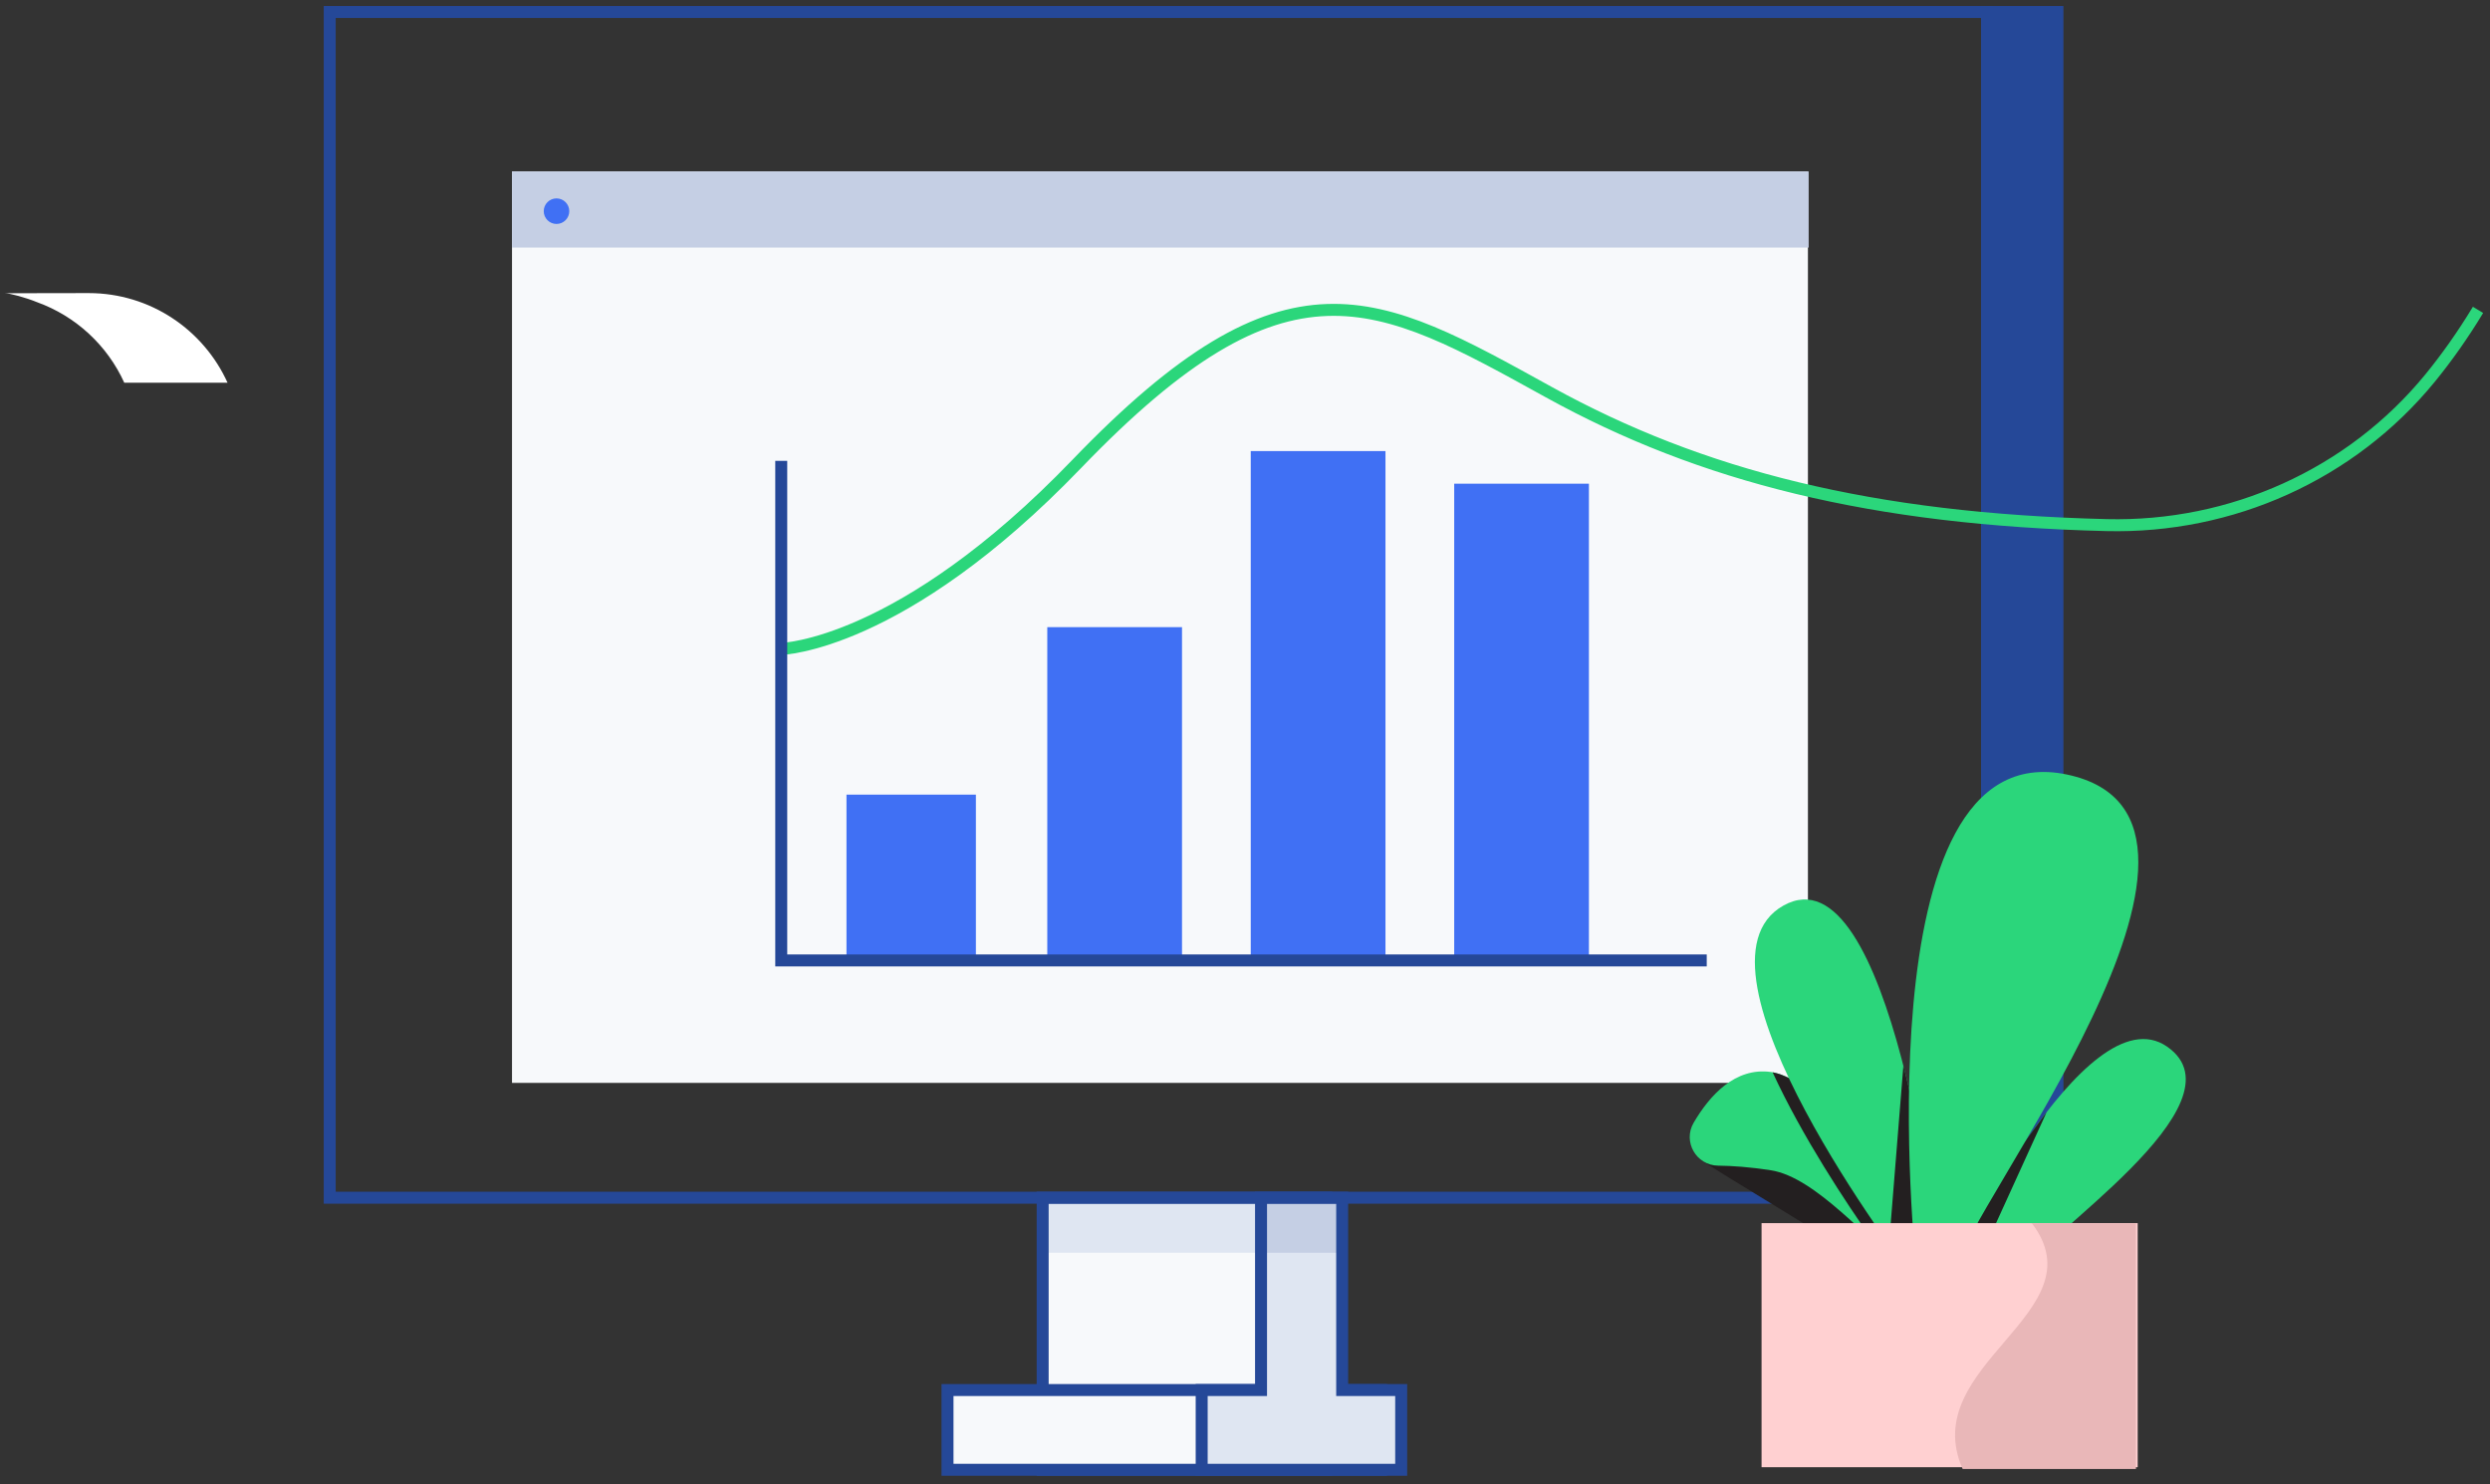 <svg width="208" height="124" viewBox="0 0 208 124" fill="none" xmlns="http://www.w3.org/2000/svg">
<rect x="0" y="0" width="208" height="124" fill="#333333" stroke="none"/>
<path fill-rule="evenodd" clip-rule="evenodd" d="M42.77 90.46H151.024V14.32H42.77V90.46Z" fill="#F7F9FB"/>
<path fill-rule="evenodd" clip-rule="evenodd" d="M42.77 20.679H151.084V14.32H42.77V20.679Z" fill="#C5CFE4"/>
<path fill-rule="evenodd" clip-rule="evenodd" d="M87.099 122.781H110.782V100.052H87.099V122.781Z" fill="#F7F9FB"/>
<path fill-rule="evenodd" clip-rule="evenodd" d="M87.325 104.65H105.128V100.26H87.325V104.65Z" fill="#DFE6F2"/>
<path fill-rule="evenodd" clip-rule="evenodd" d="M87.098 122.781H110.781V100.051H87.098V122.781Z" stroke="#254898"/>
<path fill-rule="evenodd" clip-rule="evenodd" d="M79.149 122.78H115.352V116.119H79.149V122.78Z" fill="#F7F9FB"/>
<path fill-rule="evenodd" clip-rule="evenodd" d="M79.15 122.78H115.353V116.119H79.15V122.78Z" stroke="#254898"/>
<path fill-rule="evenodd" clip-rule="evenodd" d="M105.34 100.052V116.119H100.382V122.78H105.34H112.119H117.048V116.119H112.119V100.052H105.34Z" fill="#DFE6F2"/>
<path fill-rule="evenodd" clip-rule="evenodd" d="M105.557 104.65H111.913V100.26H105.557V104.65Z" fill="#C5CFE4"/>
<path fill-rule="evenodd" clip-rule="evenodd" d="M112.118 116.119V100.052H105.339V116.119H100.381V122.781H105.339H112.118H117.047V116.119H112.118Z" stroke="#254898"/>
<path fill-rule="evenodd" clip-rule="evenodd" d="M27.543 100.052H165.991V1H27.543V100.052Z" stroke="#254898"/>
<path fill-rule="evenodd" clip-rule="evenodd" d="M165.99 100.052H171.865V1H165.99V100.052Z" fill="#254898"/>
<path fill-rule="evenodd" clip-rule="evenodd" d="M165.99 100.052H171.865V1H165.99V100.052Z" stroke="#254898"/>
<path fill-rule="evenodd" clip-rule="evenodd" d="M70.71 80.23H81.52V66.381H70.71V80.23Z" fill="#4070F4"/>
<path fill-rule="evenodd" clip-rule="evenodd" d="M87.484 80.229H98.738V52.39H87.484V80.229Z" fill="#4070F4"/>
<path fill-rule="evenodd" clip-rule="evenodd" d="M104.48 80.23H115.734V37.681H104.48V80.23Z" fill="#4070F4"/>
<path fill-rule="evenodd" clip-rule="evenodd" d="M121.476 80.23H132.729V40.406H121.476V80.23Z" fill="#4070F4"/>
<path d="M65.26 54.205C65.26 54.205 75.263 54.018 89.951 38.749C107.566 20.437 114.92 24.781 129.379 32.758C142.115 39.785 156.399 43.387 175.979 43.865C186.4 44.119 196.413 39.642 203.008 31.568C204.365 29.905 205.708 28.02 207 25.885" stroke="#2BD67B"/>
<path d="M65.26 38.498V80.231H142.571" stroke="#254898"/>
<path fill-rule="evenodd" clip-rule="evenodd" d="M3.089 25.241C2.125 24.848 0.803 24.496 0.412 24.496C0.412 24.496 6.459 24.484 7.403 24.484C12.566 24.484 17.008 27.557 19.009 31.972H10.381C8.967 28.852 6.332 26.41 3.089 25.241Z" fill="white"/>
<path fill-rule="evenodd" clip-rule="evenodd" d="M47.554 17.641C47.554 18.23 47.077 18.708 46.487 18.708C45.898 18.708 45.421 18.23 45.421 17.641C45.421 17.052 45.898 16.574 46.487 16.574C47.077 16.574 47.554 17.052 47.554 17.641Z" fill="#4070F4"/>
<path fill-rule="evenodd" clip-rule="evenodd" d="M163.023 106.024C163.023 106.024 174.201 82.69 181.03 87.434C187.859 92.179 170.046 103.622 169.038 106.19L163.023 106.024Z" fill="#2BD67B"/>
<path fill-rule="evenodd" clip-rule="evenodd" d="M163.242 103.132L169.184 95.308L170.962 92.904L166.027 103.739L163.242 103.132Z" fill="#231F20"/>
<path fill-rule="evenodd" clip-rule="evenodd" d="M142.008 96.816C141.828 96.909 154.981 104.697 156.652 106.024H159.924C159.924 106.024 150.945 92.191 142.008 96.816Z" fill="#231F20"/>
<path fill-rule="evenodd" clip-rule="evenodd" d="M163.018 106.013C163.018 106.013 153.497 90.299 147.913 89.548C144.945 89.148 142.818 91.5 141.477 93.791C140.552 95.372 141.696 97.359 143.527 97.375C144.697 97.386 146.152 97.487 147.913 97.758C151.729 98.344 156.053 103.739 159.277 106.013H163.018Z" fill="#2BD67B"/>
<path fill-rule="evenodd" clip-rule="evenodd" d="M163.018 106.013C163.018 106.013 161.987 104.313 160.405 102.003C160.726 104.185 160.898 105.687 160.931 106.013H163.018Z" fill="#2BD67B"/>
<path fill-rule="evenodd" clip-rule="evenodd" d="M160.931 106.013C160.898 105.687 160.726 104.185 160.406 102.003C157.225 97.36 151.817 90.258 148.074 89.575C150.551 94.954 154.212 100.475 156.415 103.607C157.429 104.534 158.394 105.391 159.277 106.013H160.931Z" fill="#231F20"/>
<path fill-rule="evenodd" clip-rule="evenodd" d="M159.423 106.197C159.423 106.197 139.973 80.719 148.968 75.653C157.963 70.587 161.921 104.596 162.062 106.035" fill="#2BD67B"/>
<path fill-rule="evenodd" clip-rule="evenodd" d="M158.997 89.022L157.87 103.041L160.686 103.479L159.479 90.983L158.997 89.022Z" fill="#231F20"/>
<path fill-rule="evenodd" clip-rule="evenodd" d="M160.068 105.904C160.068 105.904 155.243 61.046 172.651 64.7C190.059 68.354 163.902 101.503 163.501 105.904H160.068Z" fill="#2BD67B"/>
<path fill-rule="evenodd" clip-rule="evenodd" d="M159.95 102.176H147.15V122.566H178.57V102.176H159.95Z" fill="#FFD0D1"/>
<path fill-rule="evenodd" clip-rule="evenodd" d="M163.948 122.713H178.424V102.177H169.721C175.478 109.673 160.08 113.952 163.948 122.713Z" fill="#E9B7B8"/>
</svg>

